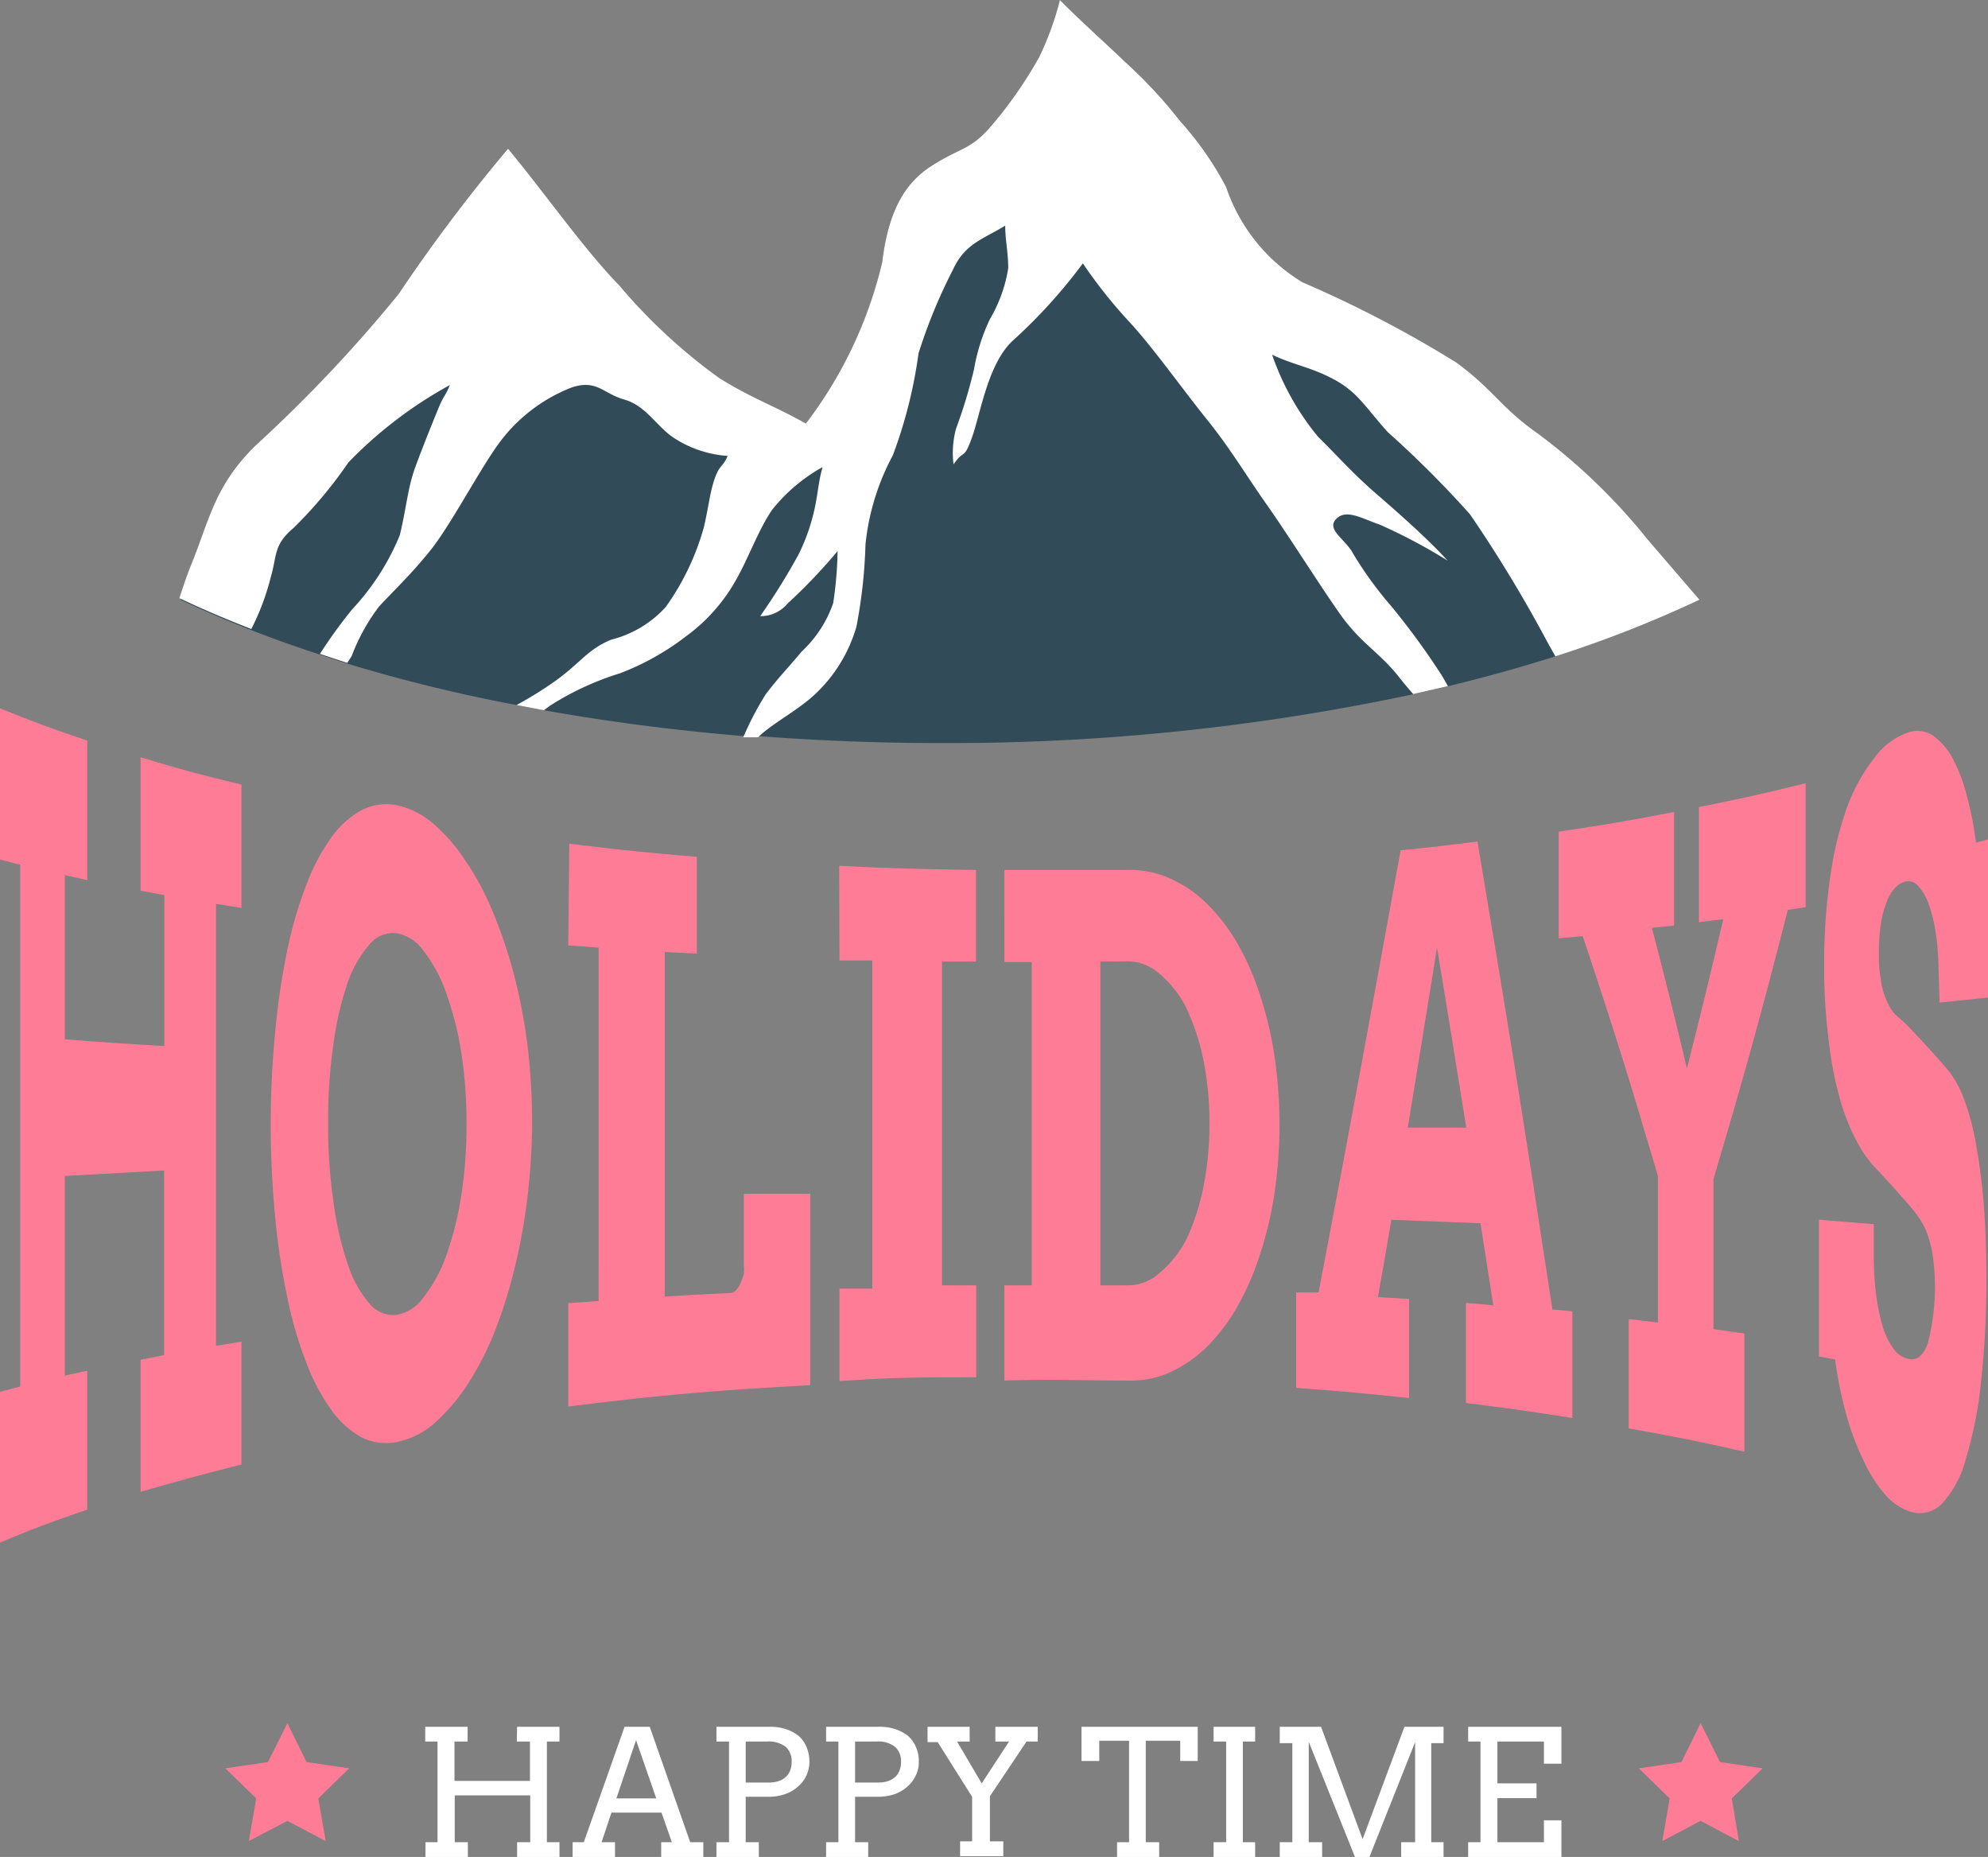 <svg xmlns="http://www.w3.org/2000/svg" viewBox="0 0 72.7 67.9"><rect x="0" y="0" width="72.7" height="67.9" fill="#808080" stroke="none"/><defs><style>.cls-1{fill:#324b58;}.cls-2{fill:#fff;}.cls-3{fill:#ff7c96;}</style></defs><title>Holidays-10</title><g id="Calque_2" data-name="Calque 2"><g id="Planche_Vacance_-_12" data-name="Planche Vacance - 12"><path class="cls-1" d="M62.15,21.93A43.23,43.23,0,0,1,56.88,24c-1.27.4-2.59.77-4,1.11l-1.27.29A81.24,81.24,0,0,1,34.4,27.17c-2.3,0-4.56-.09-6.74-.26l-.54,0c-2.51-.21-4.93-.53-7.23-.94l-1-.19a58.09,58.09,0,0,1-6.27-1.54l-1-.33c-.82-.27-1.61-.55-2.38-.85s-1.8-.73-2.63-1.13c.12-.36.24-.74.42-1.19.67-1.63.86-2.93,2.39-4.41a51.92,51.92,0,0,0,5.21-5.52,60.89,60.89,0,0,1,4-5.31c1.27,1.52,2.8,3.7,4.07,5a20.27,20.27,0,0,0,3.66,3.39c1.28.79,2,1,3.16,1.66A15.63,15.63,0,0,0,32.26,9.6c.21-1.74.74-2.85,1.8-3.53s1.37-.57,2.08-1.34A15.41,15.41,0,0,0,38,2.09,10.86,10.86,0,0,0,38.76,0c.76.77,1.62,1.53,2.39,2.27a17,17,0,0,1,2,2.15,11.8,11.8,0,0,1,1.69,2.42,6.5,6.5,0,0,0,2.79,3.48,42.73,42.73,0,0,1,5.62,2.93c1.37,1,1.63,1.65,3,2.61a21.79,21.79,0,0,1,4,3.86Z"/><path class="cls-2" d="M62.15,21.93A43.23,43.23,0,0,1,56.88,24l-.27-.48a49.45,49.45,0,0,0-2.85-4.71,37.29,37.29,0,0,0-3-3c-.81-.89-1.08-1.44-1.93-1.91s-1.49-.54-2.31-.93a9.66,9.66,0,0,0,1.68,3c.79.78,1.25,1.32,2.09,2.05s1.88,1.64,2.65,2.48a20.22,20.22,0,0,0-2.49-1.32c-.63-.21-1.22-.59-1.59-.2s.35.74.62,1.26a13.78,13.78,0,0,0,1.41,1.94,27.43,27.43,0,0,1,1.85,2.54l.21.37-1.27.29c-.19-.22-.37-.43-.54-.65-.72-.9-1.38-1.21-2.13-2.27s-1.87-2.85-2.68-4S45,16.41,44.13,15.33s-2-2.67-2.84-3.57A17.85,17.85,0,0,1,39.6,9.63,19.32,19.32,0,0,1,37,12.49c-.88.86-1.14,2.62-1.45,3.49s-.28.42-.68,1a3.41,3.41,0,0,1,.09-1.3,18.59,18.59,0,0,0,.66-2.18,7,7,0,0,1,.58-1.83,5.3,5.3,0,0,0,.67-1.86c0-.61-.11-1-.11-1.56-.81.5-1.47.65-1.91,1.61a19.36,19.36,0,0,0-1.26,3.06,17.14,17.14,0,0,1-.94,3.73,8.73,8.73,0,0,0-1,3.26,18.61,18.61,0,0,1-.33,3,5.45,5.45,0,0,1-1.52,2.48c-.64.6-1.56,1.06-2.08,1.57l-.54,0A11.32,11.32,0,0,1,28,25.39c.51-.67.85-1,1.32-1.57a4.34,4.34,0,0,0,1.15-1.77,13.92,13.92,0,0,0,.16-1.9,20,20,0,0,1-1.83,1.92,1.28,1.28,0,0,1-1,.46,24.24,24.24,0,0,0,1.4-2.25,7.17,7.17,0,0,0,.63-1.88c.11-.59.11-.81.25-1.32a6.19,6.19,0,0,0-1.85,1.57c-.51.75-.87,1.79-1.34,2.6a6.42,6.42,0,0,1-1.78,2,9.48,9.48,0,0,1-2.44,1.37,10.5,10.5,0,0,0-2.55,1.18l-.23.17-1-.19a14.08,14.08,0,0,0,1.46-.91c.91-.67,1.14-1.12,2-1.48a4,4,0,0,0,2-1.2,9.33,9.33,0,0,0,1.39-2.91c.18-.78.22-1.28.4-1.79s.3-.41.47-.82a4.09,4.09,0,0,1-2-.68c-.62-.43-1-1.16-1.78-1.38s-1-.75-1.93-.44a6,6,0,0,0-2.72,2.13c-.71,1-1.71,2.91-2.43,3.81s-1.29,1.42-1.89,2.07a7.17,7.17,0,0,0-1,1.81l-.16.25-1-.33a17.65,17.65,0,0,1,1.18-1.63,8.92,8.92,0,0,0,1.74-2.71c.23-.93.29-1.73.56-2.47s.62-1.6.84-2.14.27-.47.43-.88a15.54,15.54,0,0,0-3.71,2.83,16,16,0,0,1-2,2.39c-.75.63-.6,1-.84,1.81A8.88,8.88,0,0,1,9.19,23c-.92-.36-1.8-.73-2.63-1.13.12-.36.24-.74.42-1.19.67-1.63.86-2.93,2.39-4.41a51.92,51.92,0,0,0,5.21-5.52,60.89,60.89,0,0,1,4-5.31c1.27,1.52,2.8,3.7,4.07,5a20.27,20.27,0,0,0,3.66,3.39c1.28.79,2,1,3.16,1.66A15.63,15.63,0,0,0,32.26,9.6c.21-1.74.74-2.85,1.8-3.53s1.37-.57,2.08-1.34A15.41,15.41,0,0,0,38,2.09,10.86,10.86,0,0,0,38.76,0c.76.77,1.62,1.53,2.39,2.27a17,17,0,0,1,2,2.15,11.8,11.8,0,0,1,1.69,2.42,6.5,6.5,0,0,0,2.79,3.48,42.73,42.73,0,0,1,5.62,2.93c1.37,1,1.63,1.65,3,2.61a21.79,21.79,0,0,1,4,3.86Z"/><path class="cls-3" d="M5.14,27.69c1.41.43,2.16.63,3.69,1v4.51l-.93-.15V49.21l.93-.15v4.49c-1.53.39-2.28.59-3.69,1V49.72L6,49.55V42.8L2.37,43V50.3l.82-.18V55.2c-1.34.46-2,.7-3.19,1.21V50.89l.74-.19V31.62L0,31.43V25.9c1.21.49,1.85.73,3.19,1.18v5.1L2.37,32v6c1.38.11,2.11.16,3.64.25V32.73l-.87-.16Z"/><path class="cls-3" d="M14.5,52.73a2,2,0,0,1-1.27-.17,3.32,3.32,0,0,1-1.11-1,7.42,7.42,0,0,1-.92-1.74,14.47,14.47,0,0,1-.7-2.41,26.13,26.13,0,0,1-.44-2.94,35.15,35.15,0,0,1,0-6.7,26.51,26.51,0,0,1,.44-3,15.05,15.05,0,0,1,.7-2.41,7.42,7.42,0,0,1,.92-1.74,3.32,3.32,0,0,1,1.11-1,2,2,0,0,1,1.27-.18,3,3,0,0,1,1.3.64A6.39,6.39,0,0,1,17,31.44a10.36,10.36,0,0,1,1,1.85,17.55,17.55,0,0,1,.78,2.29,20.58,20.58,0,0,1,.51,2.64,24.41,24.41,0,0,1,.17,2.89A24.2,24.2,0,0,1,19.26,44a20.58,20.58,0,0,1-.51,2.64A17.06,17.06,0,0,1,18,48.91a10.83,10.83,0,0,1-1,1.86,7,7,0,0,1-1.17,1.32A3,3,0,0,1,14.5,52.73Zm0-4.65a1.54,1.54,0,0,0,1-.66,5.29,5.29,0,0,0,.83-1.54,12,12,0,0,0,.54-2.18,16.52,16.52,0,0,0,.19-2.59,16.69,16.69,0,0,0-.19-2.61,11.74,11.74,0,0,0-.55-2.18,5.36,5.36,0,0,0-.83-1.55,1.56,1.56,0,0,0-1-.65,1.14,1.14,0,0,0-1,.44A4.2,4.2,0,0,0,12.69,36a12,12,0,0,0-.51,2.27A19.34,19.34,0,0,0,12,41.12a18.92,18.92,0,0,0,.19,2.79,11.87,11.87,0,0,0,.51,2.26,4.2,4.2,0,0,0,.79,1.47A1.14,1.14,0,0,0,14.5,48.08Z"/><path class="cls-3" d="M20.82,30.85c1.82.22,2.76.32,4.66.48v3.54l-1.17-.06v12.6c1-.06,1.44-.09,2.42-.13a.29.29,0,0,0,.19-.11.77.77,0,0,0,.16-.25,2,2,0,0,0,.12-.34,1.37,1.37,0,0,0,0-.34V43.65l2.43,0v7c-3.66.2-5.45.36-8.85.78V47.65l1.11-.08V34.65l-1.11-.08Z"/><path class="cls-3" d="M30.69,31.66c2,.1,3,.12,5,.15v3.35H34.45V47H35.7v3.36c-2,0-3,0-5,.14V47.12l1.2,0v-12l-1.2,0Z"/><path class="cls-3" d="M36.73,31.81c1.83,0,2.72,0,4.49,0a3.58,3.58,0,0,1,1.52.29,4.54,4.54,0,0,1,1.34.89,6.82,6.82,0,0,1,1.12,1.42,9.65,9.65,0,0,1,.85,1.89,13.47,13.47,0,0,1,.55,2.27,17.27,17.27,0,0,1,0,5.11,13.71,13.71,0,0,1-.55,2.27,9.84,9.84,0,0,1-.85,1.91,6.71,6.71,0,0,1-1.12,1.44,4.78,4.78,0,0,1-1.34.9,3.57,3.57,0,0,1-1.52.28c-1.77,0-2.66-.06-4.49,0V47h1V35.18h-1Zm3.51,3.35V47l1,0a1.74,1.74,0,0,0,1.16-.45,4,4,0,0,0,1-1.26A8.55,8.55,0,0,0,44,43.44a11.76,11.76,0,0,0,.23-2.37A11.63,11.63,0,0,0,44,38.72a8.37,8.37,0,0,0-.63-1.89,3.92,3.92,0,0,0-1-1.25,1.76,1.76,0,0,0-1.16-.43Z"/><path class="cls-3" d="M53.61,47.64l1,.09c-.19-1.21-.28-1.81-.47-3l-3.26-.13c-.19,1.14-.29,1.7-.49,2.83l1.14.07v3.62c-1.62-.17-2.45-.25-4.13-.37V47.26l.82,0c1.2-6.3,1.79-9.52,3-16.17,1.14-.11,1.7-.18,2.81-.32,1.11,6.61,1.66,10,2.74,17.11l.73.07v3.9c-1.52-.24-2.3-.35-3.89-.55Zm-2.13-6.41h2.14c-.43-2.67-.64-4-1.07-6.58C52.12,37.32,51.91,38.63,51.48,41.23Z"/><path class="cls-3" d="M57,30.41c1.73-.26,2.58-.4,4.22-.72v4.15l-.81.09c.52,2,.77,3,1.28,5.14.54-2.14.81-3.23,1.33-5.46l-.89.11V29.51c1.61-.32,2.4-.5,3.9-.87v4.53l-.65.1c-1.06,4.14-1.61,6.1-2.72,9.84V48.6l1.13.16v4.32c-1.64-.37-2.49-.54-4.23-.85v-4l1.07.13V43c-1.08-3.66-1.63-5.41-2.75-8.77l-.88.08Z"/><path class="cls-3" d="M70.88,35.07a8.67,8.67,0,0,0-.13-1.19,5.55,5.55,0,0,0-.26-.93,1.87,1.87,0,0,0-.36-.57.47.47,0,0,0-.43-.15.75.75,0,0,0-.38.22,1.38,1.38,0,0,0-.31.49,3.89,3.89,0,0,0-.22.78,7,7,0,0,0-.08,1.1,5.61,5.61,0,0,0,.11,1.23,2.74,2.74,0,0,0,.27.74,1.37,1.37,0,0,0,.37.44,4.27,4.27,0,0,1,.38.36c.59.62.87.93,1.44,1.59a3.88,3.88,0,0,1,.54,1,8.86,8.86,0,0,1,.43,1.6,21.6,21.6,0,0,1,.29,2.2c.07.83.1,1.77.1,2.8a33.32,33.32,0,0,1-.2,3.8,14.81,14.81,0,0,1-.56,2.8A3.8,3.8,0,0,1,71,55a1.13,1.13,0,0,1-1.18.26,2.1,2.1,0,0,1-.89-.62,5.14,5.14,0,0,1-.77-1.21,9.93,9.93,0,0,1-.63-1.66,14.39,14.39,0,0,1-.42-2.06l-.59-.11v-5l2,.16v1.08a13.07,13.07,0,0,0,.08,1.45,8.31,8.31,0,0,0,.24,1.19,2.79,2.79,0,0,0,.4.83.91.91,0,0,0,.55.38c.32.07.56-.13.72-.61a8.24,8.24,0,0,0,.16-3.23,4.24,4.24,0,0,0-.22-.81,2.47,2.47,0,0,0-.31-.56q-.16-.23-.33-.42c-.49-.56-.73-.83-1.24-1.37a4.19,4.19,0,0,1-.69-1,7.4,7.4,0,0,1-.6-1.53A13.24,13.24,0,0,1,66.87,38a20.48,20.48,0,0,1-.16-2.75A21.35,21.35,0,0,1,66.94,32a12.84,12.84,0,0,1,.63-2.55,6.66,6.66,0,0,1,1-1.77,2.61,2.61,0,0,1,1.18-.89,1.07,1.07,0,0,1,.91.09,2.38,2.38,0,0,1,.73.82,5.94,5.94,0,0,1,.53,1.38,12.33,12.33,0,0,1,.34,1.73l.49-.13v5.79l-1.82.19Z"/><polygon class="cls-3" points="10.51 63.01 11.21 64.43 12.77 64.66 11.64 65.76 11.91 67.32 10.51 66.58 9.1 67.32 9.37 65.76 8.24 64.66 9.8 64.43 10.51 63.01"/><polygon class="cls-3" points="62.19 63.01 62.9 64.43 64.46 64.66 63.33 65.76 63.59 67.32 62.19 66.58 60.79 67.32 61.06 65.76 59.93 64.66 61.49 64.43 62.19 63.01"/><path class="cls-2" d="M18.91,63.14h1.55v.54H20v3.68h.46v.54H18.91v-.54h.48V65.65H16.63v1.71h.48v.54H15.56v-.54H16V63.68h-.45v-.54h1.55v.54h-.48v1.44h2.76V63.68h-.48Z"/><path class="cls-2" d="M24.18,67.36h.39l-.38-1.08H22.36L22,67.36h.49v.54H20.94v-.54h.41l1.49-4.22h.92l1.48,4.22h.48v.54H24.18Zm-1.64-1.6H24l-.74-2.13Z"/><path class="cls-2" d="M26.2,63.14h1.93a1.83,1.83,0,0,1,.59.08,1.6,1.6,0,0,1,.47.24,1.12,1.12,0,0,1,.3.41,1.4,1.4,0,0,1,.11.56,1.21,1.21,0,0,1-.11.49,1.17,1.17,0,0,1-.3.4,1.37,1.37,0,0,1-.47.28,1.89,1.89,0,0,1-.6.1h-.85v1.66h.48v.54H26.2v-.54h.46V63.68H26.2Zm1.07.54v1.5h.86a1.14,1.14,0,0,0,.33-.05.72.72,0,0,0,.26-.14.61.61,0,0,0,.17-.24.79.79,0,0,0,.06-.32.71.71,0,0,0-.21-.55,1,1,0,0,0-.69-.2Z"/><path class="cls-2" d="M30.21,63.14h1.92a1.83,1.83,0,0,1,.59.08,1.6,1.6,0,0,1,.47.24,1.12,1.12,0,0,1,.3.41,1.25,1.25,0,0,1,.11.56,1.06,1.06,0,0,1-.11.49,1.17,1.17,0,0,1-.3.4,1.42,1.42,0,0,1-.46.28,2,2,0,0,1-.61.1h-.85v1.66h.48v.54H30.21v-.54h.45V63.68h-.45Zm1.06.54v1.5h.86a1.14,1.14,0,0,0,.33-.05.72.72,0,0,0,.26-.14.61.61,0,0,0,.17-.24.79.79,0,0,0,.06-.32.71.71,0,0,0-.21-.55,1,1,0,0,0-.69-.2Z"/><path class="cls-2" d="M33.92,63.14h1.54v.54H35l.9,1.53,1-1.53h-.5v-.54h1.55v.54h-.41l-1.34,2v1.65h.49v.54H35.11v-.54h.44V65.7l-1.26-2h-.37Z"/><path class="cls-2" d="M40.85,67.36h.44V63.65H40.2v.74h-.65V63.14H43.8v1.25h-.64v-.74H41.9v3.71h.49v.54H40.85Z"/><path class="cls-2" d="M44.38,63.14H45.9v.54h-.45v3.68h.45v.54H44.38v-.54h.46V63.68h-.46Z"/><path class="cls-2" d="M46.8,67.36h.46V63.74H46.8v-.6h1.51l1.52,4.11,1.53-4.11h1.43v.6h-.45v3.62h.45v.54H51.24v-.54h.51V63.7l-1.67,4.2h-.53l-1.69-4.21v3.67h.49v.54H46.8Z"/><path class="cls-2" d="M53.69,63.14H57.1v1.35h-.64v-.81h-1.7v1.53h1.43v.54H54.76v1.61h1.7v-.8h.64V67.9H53.69v-.54h.45V63.68h-.45Z"/></g></g></svg>